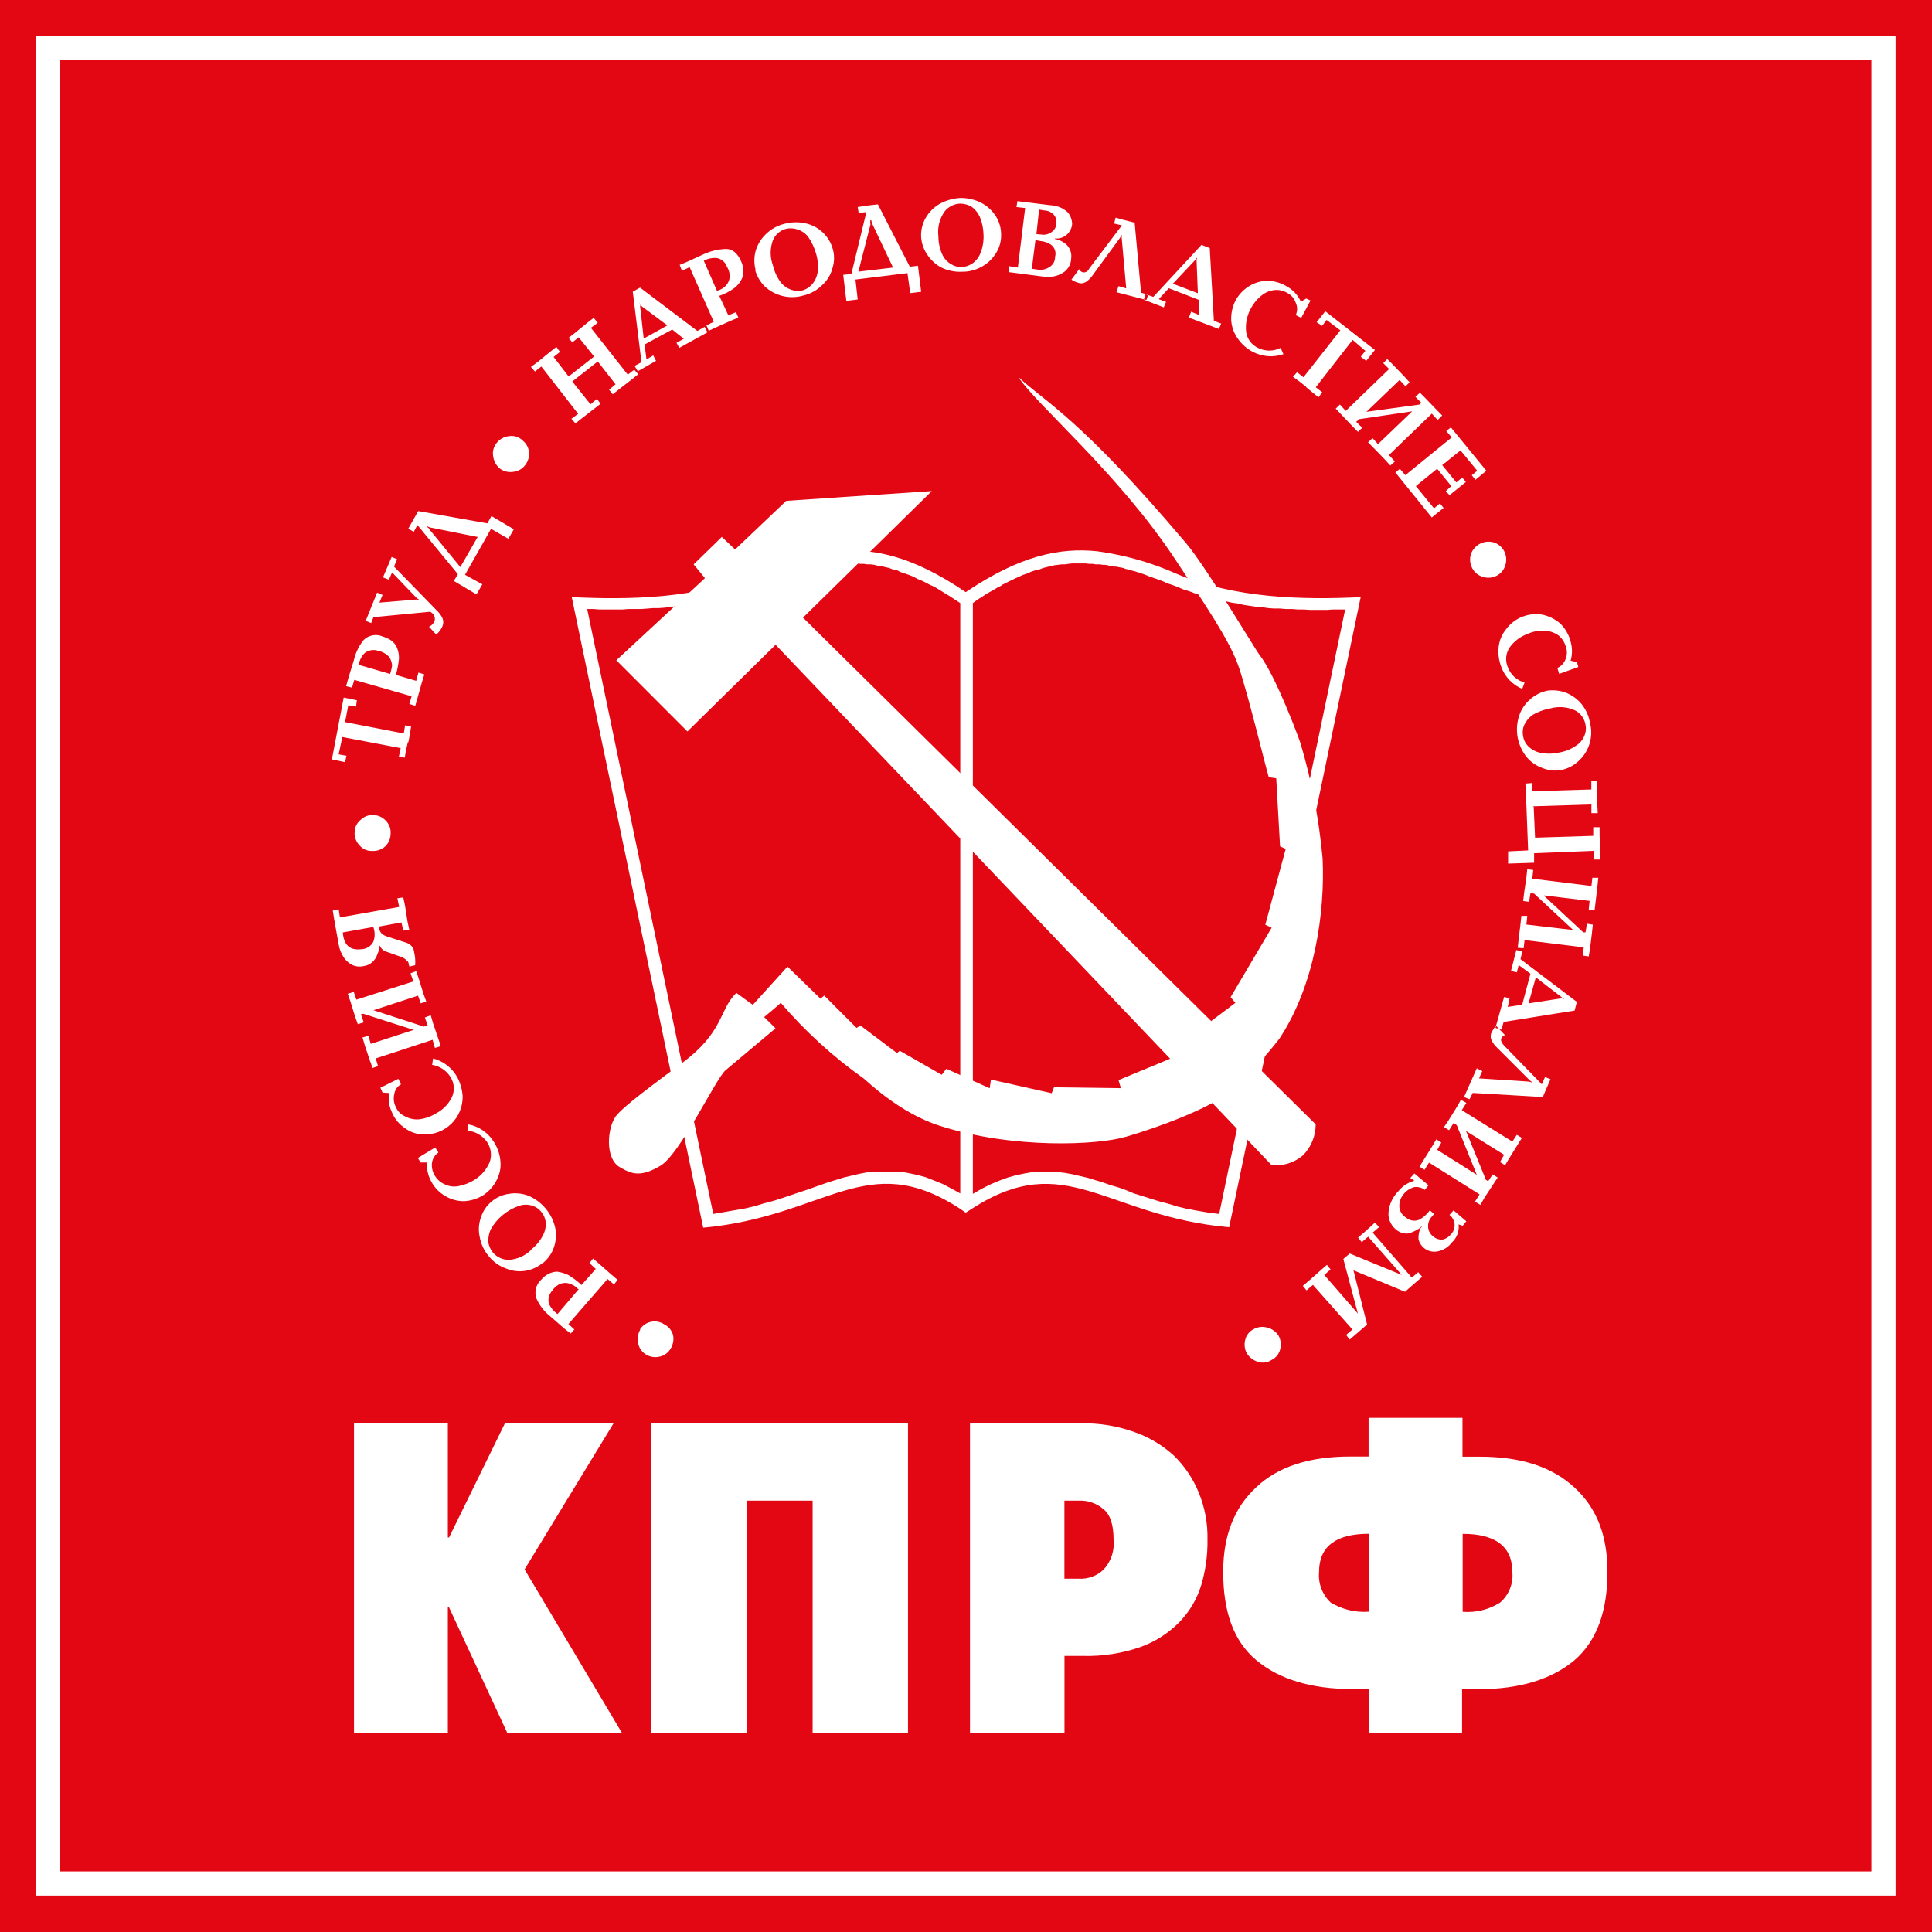 <svg width="87" height="87" viewBox="0 0 87 87" fill="none" xmlns="http://www.w3.org/2000/svg">
<path fill-rule="evenodd" clip-rule="evenodd" d="M0 0H87V87H0V0Z" fill="#E30613"/>
<path d="M2.155 1.613H85.36V85.36H1.613V1.613H2.155ZM2.698 84.271H84.271V2.698H2.698V84.271Z" fill="white"/>
<path fill-rule="evenodd" clip-rule="evenodd" d="M28.815 59.868C28.872 59.778 28.947 59.701 29.035 59.641C29.123 59.581 29.222 59.54 29.327 59.52C29.429 59.5 29.534 59.5 29.636 59.521C29.738 59.542 29.834 59.583 29.92 59.641C30.017 59.691 30.101 59.76 30.169 59.845C30.236 59.93 30.285 60.028 30.311 60.133C30.351 60.347 30.306 60.569 30.186 60.75C30.13 60.841 30.056 60.919 29.968 60.979C29.879 61.039 29.779 61.08 29.674 61.097C29.569 61.12 29.461 61.12 29.355 61.099C29.25 61.078 29.15 61.037 29.061 60.977C28.973 60.919 28.898 60.843 28.841 60.754C28.785 60.666 28.748 60.566 28.733 60.461C28.694 60.258 28.73 60.047 28.835 59.868H28.815ZM26.191 57.861L26.828 57.142L26.543 56.877L26.707 56.674L27.011 56.939L27.523 57.388L27.812 57.634L27.648 57.841L27.359 57.595L25.598 59.622L25.863 59.868L25.699 60.051L25.414 59.829L24.778 59.274C24.514 59.066 24.304 58.799 24.165 58.493C24.107 58.346 24.096 58.184 24.132 58.03C24.168 57.876 24.251 57.737 24.368 57.63C24.459 57.521 24.57 57.431 24.696 57.365C24.817 57.303 24.95 57.268 25.086 57.263C25.256 57.288 25.422 57.336 25.578 57.408C25.794 57.533 25.993 57.683 26.172 57.857L26.191 57.861ZM26.027 58.044C25.95 57.955 25.852 57.885 25.742 57.841C25.622 57.78 25.485 57.758 25.352 57.779C25.255 57.799 25.163 57.838 25.082 57.895C25.001 57.951 24.932 58.023 24.879 58.107C24.804 58.184 24.75 58.279 24.721 58.382C24.692 58.486 24.69 58.596 24.715 58.7C24.8 58.891 24.935 59.054 25.106 59.173L26.066 58.044H26.027ZM23.919 56.264C24.142 56.094 24.323 55.877 24.45 55.627C24.547 55.445 24.59 55.239 24.575 55.034C24.554 54.859 24.482 54.695 24.368 54.561C24.266 54.438 24.13 54.345 23.977 54.296C23.785 54.233 23.577 54.233 23.384 54.296C22.838 54.481 22.379 54.86 22.096 55.362C22.013 55.548 21.977 55.752 21.99 55.955C22.022 56.12 22.093 56.273 22.197 56.404C22.286 56.508 22.396 56.59 22.52 56.647C22.644 56.704 22.779 56.733 22.916 56.732C23.303 56.709 23.668 56.542 23.939 56.264H23.919ZM24.43 56.877C24.213 57.058 23.952 57.178 23.673 57.224C23.375 57.274 23.069 57.239 22.791 57.123C22.483 57.015 22.213 56.823 22.01 56.568C21.796 56.318 21.655 56.014 21.6 55.69C21.535 55.396 21.557 55.089 21.662 54.807C21.749 54.536 21.911 54.294 22.131 54.112C22.352 53.922 22.623 53.8 22.912 53.761C23.206 53.709 23.51 53.738 23.79 53.843C24.091 53.97 24.357 54.167 24.567 54.416C24.778 54.666 24.926 54.962 25 55.28C25.063 55.581 25.041 55.893 24.938 56.182C24.843 56.455 24.672 56.696 24.446 56.877H24.43ZM18.816 52.145L19.597 51.672L19.741 51.898C19.662 51.952 19.596 52.022 19.546 52.104C19.496 52.185 19.464 52.276 19.452 52.371C19.428 52.58 19.48 52.79 19.597 52.965C19.699 53.128 19.849 53.256 20.026 53.331C20.216 53.425 20.431 53.454 20.639 53.413C20.91 53.363 21.169 53.26 21.401 53.109C21.69 52.918 21.917 52.647 22.053 52.328C22.104 52.179 22.12 52.019 22.099 51.863C22.078 51.706 22.02 51.557 21.932 51.426C21.831 51.281 21.7 51.16 21.547 51.072C21.395 50.983 21.225 50.93 21.049 50.915L21.073 50.63C21.305 50.67 21.527 50.758 21.724 50.889C21.921 51.019 22.088 51.189 22.217 51.387C22.383 51.632 22.489 51.913 22.525 52.207C22.572 52.515 22.522 52.831 22.381 53.109C22.248 53.389 22.043 53.629 21.787 53.804C21.529 53.969 21.234 54.067 20.928 54.089C20.625 54.098 20.326 54.021 20.065 53.866C19.786 53.71 19.559 53.475 19.413 53.191C19.273 52.933 19.208 52.641 19.226 52.348H18.941L18.816 52.145ZM17.117 48.99L17.937 48.58L18.058 48.826C17.976 48.872 17.906 48.936 17.853 49.014C17.8 49.092 17.766 49.181 17.754 49.275C17.706 49.477 17.735 49.69 17.836 49.872C17.911 50.048 18.051 50.188 18.226 50.263C18.414 50.369 18.628 50.419 18.843 50.407C19.12 50.379 19.387 50.288 19.624 50.142C19.934 49.986 20.186 49.734 20.342 49.423C20.41 49.281 20.442 49.124 20.435 48.967C20.427 48.809 20.381 48.656 20.299 48.521C20.21 48.37 20.088 48.241 19.943 48.143C19.798 48.044 19.633 47.979 19.46 47.951L19.503 47.662C19.731 47.722 19.945 47.827 20.131 47.971C20.318 48.115 20.473 48.296 20.588 48.502C20.729 48.769 20.813 49.063 20.834 49.364C20.838 49.595 20.795 49.824 20.707 50.038C20.619 50.251 20.489 50.444 20.323 50.605C20.158 50.766 19.961 50.891 19.746 50.973C19.53 51.056 19.3 51.093 19.07 51.083C18.766 51.081 18.472 50.981 18.23 50.797C17.961 50.619 17.753 50.361 17.637 50.059C17.512 49.798 17.477 49.504 17.535 49.22L17.227 49.201L17.125 48.974L17.117 48.99ZM18.652 46.385L16.36 45.651L16.254 45.671L16.379 46.038L16.114 46.12L15.989 45.772L15.786 45.116L15.661 44.749L15.93 44.667L16.051 45.015L18.613 44.195L18.488 43.828L18.742 43.73L18.866 44.097L19.07 44.753L19.195 45.101L18.948 45.183L18.824 44.835L16.817 45.491L19.093 46.229L19.257 46.167L19.132 45.819L19.398 45.718L19.503 46.085L19.726 46.741L19.851 47.108L19.585 47.19L19.48 46.823L16.918 47.662L17.024 48.01L16.778 48.092L16.653 47.744L16.426 47.069L16.325 46.721L16.59 46.639L16.696 47.006L18.648 46.37L18.652 46.385ZM15.313 41.31L17.976 40.841L17.894 40.451L18.16 40.411L18.242 40.802L18.347 41.477L18.429 41.868L18.16 41.907L18.078 41.54L17.074 41.723C17.069 41.779 17.075 41.836 17.093 41.889C17.111 41.942 17.141 41.991 17.18 42.032C17.255 42.101 17.346 42.151 17.445 42.176L18.324 42.461C18.415 42.493 18.494 42.55 18.553 42.627C18.611 42.703 18.645 42.795 18.652 42.891C18.696 43.079 18.711 43.273 18.695 43.465L18.429 43.527V43.484C18.421 43.477 18.414 43.468 18.41 43.458C18.406 43.448 18.404 43.437 18.406 43.426C18.406 43.344 18.367 43.281 18.324 43.262C18.242 43.171 18.137 43.106 18.019 43.074L17.445 42.871C17.369 42.854 17.298 42.818 17.237 42.768C17.177 42.718 17.129 42.654 17.098 42.582H17.074C17.081 42.718 17.053 42.852 16.992 42.973C16.951 43.107 16.874 43.227 16.77 43.32C16.662 43.421 16.526 43.485 16.379 43.504C16.215 43.544 16.043 43.531 15.887 43.465C15.731 43.391 15.597 43.278 15.497 43.137C15.369 42.954 15.285 42.744 15.251 42.524L15.048 41.395L14.986 41.005L15.251 40.946L15.313 41.337V41.31ZM15.438 41.989C15.477 42.539 15.743 42.805 16.254 42.746C16.367 42.745 16.478 42.714 16.576 42.657C16.673 42.599 16.753 42.517 16.809 42.418C16.892 42.201 16.892 41.96 16.809 41.743L15.438 41.989ZM16.809 36.702C16.918 36.704 17.025 36.729 17.124 36.774C17.223 36.82 17.311 36.886 17.383 36.968C17.456 37.043 17.512 37.133 17.548 37.233C17.584 37.331 17.598 37.437 17.59 37.542C17.59 37.649 17.569 37.756 17.527 37.854C17.484 37.953 17.422 38.042 17.344 38.116C17.263 38.188 17.169 38.243 17.066 38.278C16.963 38.313 16.855 38.327 16.746 38.319C16.642 38.322 16.538 38.301 16.443 38.258C16.348 38.216 16.263 38.153 16.196 38.073C16.119 37.995 16.059 37.902 16.02 37.8C15.98 37.698 15.963 37.589 15.969 37.479C15.97 37.373 15.994 37.268 16.04 37.172C16.086 37.077 16.153 36.992 16.235 36.925C16.309 36.849 16.399 36.791 16.498 36.752C16.597 36.714 16.703 36.697 16.809 36.702ZM18.371 33.403L18.289 33.751L18.226 34.117L17.961 34.078L18.043 33.688L15.415 33.188L15.251 33.969L15.602 34.032L15.54 34.321L14.946 34.196L15.477 31.412L16.071 31.533L16.032 31.818L15.684 31.759L15.54 32.517L18.183 33.028L18.242 32.661L18.511 32.72L18.449 33.11L18.386 33.438L18.371 33.403ZM17.82 30.389L18.742 30.658L18.843 30.287L19.109 30.369L18.988 30.76L18.8 31.435L18.699 31.783L18.433 31.701L18.535 31.353L15.954 30.615L15.852 30.963L15.587 30.9L15.688 30.533L15.934 29.733C16.011 29.405 16.157 29.097 16.364 28.831C16.476 28.716 16.621 28.639 16.779 28.609C16.937 28.58 17.1 28.6 17.246 28.667C17.385 28.709 17.517 28.772 17.637 28.854C17.746 28.94 17.831 29.053 17.883 29.182C17.945 29.337 17.973 29.503 17.965 29.67C17.939 29.92 17.892 30.167 17.824 30.408L17.82 30.389ZM17.574 30.33C17.611 30.215 17.638 30.098 17.656 29.979C17.649 29.84 17.606 29.705 17.531 29.588C17.395 29.442 17.216 29.342 17.02 29.303C16.92 29.27 16.814 29.262 16.71 29.28C16.607 29.298 16.509 29.34 16.426 29.405C16.278 29.546 16.184 29.736 16.161 29.94L17.574 30.35V30.33ZM18.781 26.949L17.656 25.777L17.512 26.105L17.246 26L17.637 25.079L17.883 25.184L17.742 25.512L19.643 27.464C19.753 27.564 19.844 27.681 19.913 27.812C19.944 27.876 19.96 27.946 19.96 28.017C19.96 28.088 19.944 28.158 19.913 28.222C19.853 28.359 19.761 28.48 19.643 28.573L19.319 28.222C19.429 28.173 19.516 28.085 19.565 27.976C19.585 27.916 19.588 27.852 19.573 27.791C19.559 27.729 19.528 27.673 19.483 27.628L19.378 27.546L16.817 27.792L16.715 28.058L16.469 27.956L16.981 26.687L17.227 26.789L17.086 27.136L18.765 26.996L18.866 27.015V26.996L18.765 26.933L18.781 26.949ZM18.824 23.013L21.947 23.567L22.131 23.239L23.138 23.833L22.892 24.262L22.111 23.814L20.94 25.883L21.721 26.312L21.455 26.765L20.436 26.16L20.62 25.856L18.796 23.642L18.632 23.95L18.386 23.806L18.57 23.478L18.839 23.005L18.824 23.013ZM19.316 23.814L20.729 25.535L21.51 24.18L19.358 23.751L19.214 23.692V23.712L19.339 23.814H19.316ZM23.536 19.839C23.621 19.905 23.691 19.989 23.74 20.085C23.789 20.18 23.817 20.286 23.821 20.393C23.828 20.501 23.813 20.609 23.777 20.711C23.742 20.812 23.686 20.906 23.614 20.987C23.545 21.066 23.461 21.13 23.366 21.175C23.272 21.221 23.169 21.247 23.064 21.252C22.958 21.264 22.85 21.253 22.748 21.222C22.646 21.19 22.552 21.138 22.47 21.069C22.314 20.916 22.218 20.712 22.201 20.495C22.189 20.391 22.2 20.286 22.232 20.187C22.265 20.088 22.318 19.997 22.388 19.921C22.46 19.837 22.548 19.768 22.646 19.72C22.745 19.671 22.852 19.642 22.962 19.636C23.067 19.623 23.174 19.635 23.273 19.67C23.373 19.705 23.463 19.763 23.536 19.839ZM25.77 17.18L26.59 18.207L26.879 17.961L27.043 18.183L26.754 18.41L26.199 18.839L25.914 19.066L25.731 18.859L26.035 18.636L24.376 16.504L24.091 16.731L23.907 16.524L24.212 16.301L24.766 15.848L25.055 15.622L25.215 15.848L24.93 16.075L25.606 16.953L26.754 16.055L26.059 15.192L25.77 15.419L25.606 15.212L25.895 14.989L26.445 14.536L26.734 14.314L26.918 14.536L26.609 14.763L28.269 16.871L28.558 16.649L28.741 16.852L28.433 17.098L27.882 17.527L27.593 17.754L27.429 17.551L27.718 17.305L26.918 16.278L25.77 17.18ZM30.276 14.837L29.026 15.513L29.112 16.188L29.416 16.005L29.541 16.25L28.721 16.719L28.577 16.477L28.886 16.313L28.495 13.135L28.823 12.951L31.404 14.903L31.732 14.72L31.857 14.966L30.588 15.665L30.463 15.438L30.791 15.255L30.268 14.837H30.276ZM28.823 13.771L28.987 15.247L30.053 14.654L28.843 13.752L28.803 13.646V13.67L28.843 13.771H28.823ZM32.388 13.318L32.798 14.201L33.145 14.056L33.247 14.302L32.899 14.447L32.267 14.732L31.915 14.896L31.814 14.654L32.142 14.49L31.056 12.03L30.709 12.194L30.607 11.928L30.955 11.784L31.712 11.436C32.022 11.297 32.357 11.22 32.696 11.21C32.981 11.21 33.208 11.393 33.372 11.764C33.433 11.893 33.467 12.032 33.473 12.174C33.487 12.316 33.459 12.459 33.391 12.584C33.312 12.737 33.2 12.87 33.063 12.975C32.858 13.125 32.63 13.242 32.388 13.322V13.318ZM32.286 13.096C32.406 13.065 32.518 13.009 32.614 12.932C32.726 12.844 32.806 12.722 32.841 12.584C32.881 12.386 32.843 12.181 32.735 12.01C32.701 11.912 32.642 11.824 32.563 11.755C32.484 11.687 32.389 11.64 32.286 11.62C32.081 11.601 31.874 11.643 31.693 11.741L32.286 13.096ZM34.805 11.948C34.867 12.221 34.986 12.479 35.152 12.705C35.278 12.867 35.449 12.988 35.644 13.053C35.81 13.111 35.99 13.118 36.16 13.072C36.308 13.024 36.442 12.939 36.55 12.826C36.689 12.672 36.781 12.481 36.816 12.276C36.852 11.995 36.831 11.709 36.753 11.436C36.675 11.157 36.551 10.893 36.386 10.655C36.26 10.498 36.088 10.383 35.894 10.327C35.727 10.273 35.549 10.266 35.379 10.308C35.251 10.345 35.133 10.41 35.034 10.498C34.934 10.587 34.856 10.697 34.805 10.819C34.67 11.184 34.67 11.584 34.805 11.948ZM34.024 12.151C33.952 11.876 33.952 11.586 34.024 11.311C34.106 11.024 34.262 10.762 34.477 10.554C34.708 10.322 34.998 10.158 35.316 10.081C35.636 9.993 35.973 9.987 36.296 10.062C36.585 10.129 36.851 10.273 37.064 10.479C37.278 10.686 37.43 10.946 37.507 11.233C37.582 11.509 37.575 11.801 37.487 12.073C37.412 12.364 37.255 12.627 37.034 12.83C36.803 13.062 36.513 13.226 36.195 13.303C35.891 13.395 35.568 13.406 35.259 13.334C34.95 13.262 34.665 13.11 34.434 12.893C34.229 12.688 34.081 12.434 34.004 12.155L34.024 12.151ZM39.533 9.203L40.97 12.01L41.337 11.967L41.481 13.139L40.989 13.201L40.864 12.299L38.522 12.588L38.623 13.486L38.112 13.549L37.971 12.377L38.338 12.338L39.014 9.55L38.666 9.589L38.623 9.324L39.014 9.261L39.525 9.203H39.533ZM39.205 10.081L38.654 12.233L40.216 12.049L39.271 10.062L39.232 9.917H39.189V10.081H39.205ZM42.258 10.616C42.253 10.898 42.309 11.178 42.422 11.436C42.501 11.624 42.638 11.781 42.813 11.885C42.953 11.979 43.117 12.029 43.285 12.03C43.451 12.023 43.613 11.973 43.754 11.885C43.93 11.773 44.067 11.607 44.144 11.413C44.254 11.147 44.303 10.86 44.289 10.573C44.284 10.294 44.227 10.019 44.121 9.761C44.034 9.573 43.9 9.412 43.73 9.293C43.578 9.213 43.41 9.17 43.238 9.168C43.104 9.172 42.973 9.205 42.853 9.265C42.733 9.325 42.627 9.411 42.543 9.515C42.312 9.836 42.209 10.231 42.255 10.624L42.258 10.616ZM41.477 10.616C41.474 10.336 41.544 10.06 41.681 9.816C41.833 9.552 42.053 9.332 42.317 9.179C42.606 9.021 42.928 8.93 43.258 8.914C43.585 8.913 43.908 8.991 44.199 9.14C44.468 9.283 44.695 9.494 44.855 9.753C44.998 9.989 45.076 10.259 45.081 10.534C45.093 10.821 45.023 11.106 44.878 11.354C44.725 11.618 44.506 11.838 44.242 11.991C43.957 12.158 43.631 12.243 43.301 12.237C42.973 12.251 42.648 12.18 42.356 12.03C42.098 11.881 41.88 11.67 41.724 11.417C41.567 11.172 41.481 10.888 41.477 10.597V10.616ZM47.498 10.737V10.761C47.708 10.795 47.903 10.895 48.053 11.046C48.126 11.125 48.18 11.219 48.212 11.322C48.243 11.425 48.252 11.533 48.236 11.639C48.233 11.773 48.195 11.903 48.127 12.018C48.058 12.133 47.962 12.229 47.846 12.295C47.593 12.444 47.297 12.502 47.006 12.459L45.444 12.256V11.987L45.835 12.049L46.163 9.367L45.772 9.324L45.815 9.058L47.311 9.242C47.602 9.253 47.88 9.37 48.092 9.57C48.208 9.716 48.273 9.895 48.279 10.081C48.273 10.177 48.247 10.269 48.204 10.354C48.161 10.439 48.101 10.515 48.029 10.576C47.956 10.637 47.871 10.683 47.78 10.711C47.689 10.739 47.593 10.748 47.498 10.737ZM46.464 12.104L46.752 12.143C46.932 12.168 47.114 12.124 47.264 12.022C47.341 11.975 47.405 11.908 47.448 11.829C47.491 11.749 47.513 11.659 47.51 11.569C47.54 11.47 47.539 11.363 47.506 11.264C47.473 11.166 47.41 11.08 47.326 11.018C47.185 10.925 47.023 10.869 46.854 10.854L46.627 10.812L46.464 12.104ZM46.67 10.542L46.893 10.562C46.976 10.576 47.061 10.572 47.142 10.551C47.223 10.53 47.3 10.493 47.365 10.441C47.428 10.396 47.479 10.338 47.515 10.27C47.551 10.202 47.571 10.127 47.572 10.05C47.586 9.919 47.548 9.787 47.467 9.683C47.411 9.619 47.342 9.568 47.264 9.532C47.187 9.497 47.103 9.478 47.018 9.476L46.791 9.437L46.67 10.542ZM50.501 10.585L50.438 10.706L49.15 12.467C49.079 12.554 48.996 12.63 48.904 12.694C48.852 12.727 48.794 12.748 48.733 12.755C48.672 12.762 48.61 12.754 48.552 12.732C48.444 12.704 48.34 12.656 48.248 12.592L48.595 12.12C48.611 12.154 48.633 12.184 48.662 12.209C48.69 12.234 48.723 12.253 48.759 12.264C48.819 12.273 48.879 12.262 48.931 12.232C48.983 12.203 49.023 12.156 49.044 12.1L50.52 10.148L50.173 10.066L50.235 9.8L50.602 9.902L51.094 10.027L51.383 13.182L51.707 13.264L51.625 13.51L50.274 13.158L50.368 12.885L50.715 12.986L50.513 10.733V10.612V10.593L50.501 10.585ZM53.964 13.494L52.633 12.979L52.18 13.47L52.508 13.595L52.406 13.841L51.504 13.494L51.586 13.248L51.934 13.369L54.105 11.026L54.476 11.171L54.663 14.447L54.991 14.572L54.889 14.814L53.535 14.302L53.64 14.037L53.987 14.181V13.506L53.964 13.494ZM53.839 11.69L52.816 12.775L53.941 13.205L53.882 11.713L53.902 11.612H53.882L53.839 11.694V11.69ZM59.024 13.513L58.595 14.314L58.349 14.189C58.389 14.102 58.411 14.008 58.411 13.912C58.411 13.816 58.389 13.721 58.349 13.634C58.283 13.439 58.143 13.278 57.958 13.185C57.791 13.087 57.597 13.043 57.404 13.06C57.186 13.081 56.979 13.167 56.81 13.306C56.596 13.479 56.421 13.696 56.299 13.943C56.141 14.252 56.077 14.601 56.115 14.946C56.137 15.101 56.197 15.248 56.289 15.373C56.382 15.499 56.505 15.599 56.647 15.665C56.805 15.746 56.98 15.788 57.158 15.788C57.336 15.788 57.511 15.746 57.669 15.665L57.794 15.95C57.57 16.026 57.333 16.056 57.097 16.038C56.861 16.021 56.631 15.956 56.42 15.848C56.15 15.708 55.919 15.504 55.745 15.255C55.572 15.018 55.468 14.739 55.444 14.447C55.427 14.135 55.491 13.824 55.631 13.545C55.773 13.275 55.985 13.049 56.244 12.889C56.503 12.727 56.802 12.642 57.107 12.643C57.427 12.658 57.736 12.758 58.005 12.932C58.258 13.086 58.458 13.313 58.579 13.584L58.825 13.443L59.032 13.545L59.024 13.513ZM58.817 17.418L58.532 17.192L58.224 16.969L58.407 16.762L58.696 16.988L60.356 14.876L59.739 14.408L59.536 14.673L59.29 14.509L59.68 14.017L61.914 15.758L61.523 16.25L61.277 16.067L61.484 15.798L60.91 15.306L59.251 17.438L59.54 17.664L59.376 17.89L59.067 17.644L58.821 17.438L58.817 17.418ZM61.523 18.546L63.92 18.218L64.002 18.136L63.737 17.871L63.94 17.683L64.186 17.929L64.678 18.441L64.944 18.71L64.74 18.913L64.475 18.628L62.546 20.491L62.812 20.78L62.609 20.963L62.343 20.674L61.871 20.186L61.605 19.917L61.808 19.733L62.054 19.999L63.593 18.523L61.215 18.874L61.07 18.995L61.34 19.261L61.152 19.448L60.887 19.179L60.418 18.687L60.149 18.402L60.336 18.218L60.602 18.503L62.554 16.617L62.288 16.352L62.472 16.169L62.737 16.434L63.229 16.945L63.475 17.215L63.292 17.398L63.026 17.11L61.531 18.546H61.523ZM65.763 20.288L64.944 20.944L65.58 21.725L65.845 21.502L66.009 21.705L65.272 22.299L65.108 22.115L65.353 21.889L64.717 21.108L63.757 21.889L64.576 22.892L64.842 22.669L65.006 22.872L64.475 23.302L62.835 21.276L63.038 21.112L63.284 21.397L65.373 19.698L65.127 19.409L65.334 19.245L66.931 21.198L66.439 21.608L66.275 21.401L66.521 21.198L65.763 20.276V20.288ZM67.403 25.922C67.213 26.022 66.992 26.043 66.786 25.98C66.683 25.953 66.586 25.903 66.502 25.836C66.418 25.769 66.348 25.685 66.298 25.59C66.194 25.395 66.172 25.166 66.236 24.954C66.307 24.752 66.453 24.585 66.642 24.486C66.832 24.387 67.053 24.365 67.259 24.423C67.462 24.485 67.632 24.626 67.731 24.813C67.831 25.003 67.853 25.224 67.794 25.43C67.766 25.535 67.717 25.632 67.65 25.717C67.583 25.802 67.499 25.871 67.403 25.922ZM71.07 30.037L70.211 30.346L70.129 30.08C70.213 30.043 70.288 29.989 70.351 29.922C70.414 29.855 70.463 29.776 70.496 29.69C70.537 29.593 70.558 29.489 70.558 29.383C70.558 29.278 70.537 29.174 70.496 29.077C70.437 28.89 70.323 28.725 70.168 28.604C69.992 28.484 69.787 28.414 69.574 28.401C69.306 28.384 69.038 28.432 68.793 28.542C68.465 28.66 68.18 28.875 67.977 29.159C67.892 29.287 67.841 29.435 67.826 29.588C67.812 29.741 67.836 29.895 67.895 30.037C67.956 30.206 68.057 30.358 68.189 30.479C68.32 30.601 68.48 30.689 68.653 30.736L68.547 31.021C68.331 30.931 68.136 30.797 67.974 30.627C67.812 30.458 67.687 30.257 67.606 30.037C67.494 29.752 67.453 29.444 67.485 29.139C67.516 28.837 67.637 28.552 67.833 28.319C68.021 28.068 68.277 27.876 68.571 27.765C68.858 27.656 69.17 27.627 69.473 27.683C69.761 27.747 70.029 27.881 70.254 28.073C70.485 28.297 70.649 28.581 70.726 28.893C70.808 29.174 70.808 29.472 70.726 29.752L71.011 29.815L71.074 30.037H71.07ZM69.801 31.904C69.526 31.952 69.261 32.049 69.02 32.189C68.85 32.309 68.715 32.472 68.629 32.661C68.567 32.817 68.552 32.988 68.586 33.153C68.613 33.323 68.692 33.48 68.813 33.602C68.954 33.743 69.131 33.843 69.324 33.891C69.607 33.954 69.9 33.954 70.183 33.891C70.464 33.85 70.731 33.745 70.964 33.583C71.142 33.473 71.279 33.309 71.355 33.114C71.418 32.958 71.431 32.786 71.394 32.622C71.37 32.487 71.314 32.359 71.232 32.248C71.15 32.138 71.044 32.048 70.921 31.986C70.568 31.826 70.169 31.797 69.797 31.904H69.801ZM69.656 31.103C69.939 31.061 70.227 31.09 70.496 31.185C70.775 31.293 71.022 31.468 71.214 31.697C71.419 31.952 71.553 32.256 71.605 32.579C71.679 32.885 71.668 33.205 71.574 33.505C71.48 33.805 71.305 34.073 71.07 34.282C70.858 34.479 70.596 34.614 70.312 34.672C70.03 34.727 69.739 34.699 69.473 34.59C69.184 34.492 68.928 34.315 68.735 34.078C68.538 33.827 68.404 33.533 68.344 33.219C68.282 32.892 68.303 32.553 68.407 32.236C68.5 31.949 68.67 31.694 68.899 31.498C69.112 31.302 69.374 31.168 69.656 31.107V31.103ZM69.063 36.327L69.125 37.721L71.745 37.639V37.249H72.03V37.6L72.054 38.315V38.705H71.788L71.765 38.315L69.082 38.42V38.85L67.911 38.889V38.338L68.813 38.295L68.711 35.652L68.688 35.285L68.977 35.261V35.632L71.659 35.55V35.16H71.929V35.531V36.226L71.948 36.616H71.663V36.226L69.02 36.308L69.063 36.327ZM69.535 40.345L71.296 41.985H71.398L71.46 41.595L71.726 41.638L71.687 42.005L71.605 42.68L71.542 43.071L71.273 43.028L71.316 42.66L68.653 42.333L68.61 42.7L68.344 42.68L68.387 42.29L68.469 41.61L68.508 41.243H68.774L68.735 41.634L70.843 41.88L69.082 40.24L68.918 40.22L68.856 40.611L68.59 40.572L68.633 40.205L68.735 39.506L68.774 39.139L69.043 39.178L69 39.568L71.663 39.896L71.706 39.525H71.972L71.933 39.916L71.851 40.611L71.808 40.982L71.542 40.958L71.581 40.568L69.535 40.322V40.345ZM68.551 45.222L68.918 43.847L68.387 43.457L68.305 43.785L68.04 43.726L68.282 42.782L68.551 42.844L68.469 43.191L71.007 45.116L70.906 45.507L67.712 46.018L67.606 46.366L67.341 46.288L67.731 44.894L67.977 44.953L67.895 45.343L68.551 45.241V45.222ZM70.332 44.913L69.16 44.011L68.832 45.183L70.308 44.956L70.429 44.98V44.956L70.328 44.917L70.332 44.913ZM68.981 48.724L68.879 48.642L67.341 47.104C67.265 47.019 67.203 46.923 67.157 46.819C67.133 46.763 67.123 46.703 67.126 46.643C67.13 46.583 67.147 46.524 67.177 46.471C67.229 46.37 67.291 46.273 67.36 46.182L67.77 46.612C67.734 46.622 67.7 46.641 67.672 46.666C67.644 46.691 67.621 46.722 67.606 46.756C67.567 46.838 67.606 46.94 67.712 47.065L69.43 48.826L69.574 48.498L69.82 48.599L69.676 48.927L69.473 49.4L66.318 49.216L66.173 49.501L65.927 49.4L66.501 48.107L66.747 48.232L66.603 48.56L68.856 48.705L68.981 48.744V48.724ZM66.009 50.915L66.911 53.129L67.013 53.191L67.22 52.883L67.442 53.027L67.239 53.335L66.849 53.929L66.665 54.257L66.419 54.112L66.626 53.784L64.35 52.352L64.147 52.679L63.92 52.535L64.127 52.207L64.495 51.614L64.678 51.305L64.904 51.45L64.721 51.778L66.501 52.902L65.6 50.669L65.459 50.567L65.252 50.895L65.025 50.751L65.232 50.446L65.6 49.853L65.787 49.525L66.033 49.665L65.826 49.993L68.102 51.407L68.305 51.102L68.532 51.243L68.325 51.571L67.958 52.164L67.774 52.472L67.548 52.328L67.731 52L65.99 50.915H66.009ZM64.393 54.503L64.576 54.667L64.475 54.788C64.413 54.853 64.367 54.931 64.338 55.016C64.31 55.101 64.301 55.191 64.311 55.28C64.321 55.367 64.35 55.45 64.396 55.524C64.442 55.598 64.504 55.661 64.576 55.709C64.637 55.755 64.707 55.788 64.781 55.805C64.855 55.822 64.931 55.825 65.006 55.811C65.143 55.764 65.264 55.679 65.353 55.565C65.41 55.502 65.453 55.428 65.478 55.347C65.503 55.266 65.51 55.18 65.498 55.096C65.474 54.943 65.393 54.803 65.272 54.706L65.455 54.503L66.029 54.995L65.865 55.198L65.681 55.135C65.7 55.287 65.681 55.44 65.627 55.583C65.574 55.726 65.487 55.853 65.373 55.955C65.224 56.156 65.005 56.295 64.76 56.346C64.572 56.391 64.374 56.36 64.209 56.26C64.044 56.159 63.925 55.998 63.878 55.811C63.866 55.644 63.894 55.477 63.96 55.323L64.022 55.241V55.217L63.94 55.299C63.778 55.413 63.597 55.496 63.405 55.545C63.229 55.561 63.054 55.511 62.913 55.405C62.8 55.325 62.706 55.221 62.639 55.099C62.571 54.979 62.532 54.844 62.523 54.706C62.523 54.507 62.563 54.311 62.641 54.128C62.718 53.945 62.83 53.779 62.972 53.64C63.154 53.41 63.406 53.246 63.69 53.171L63.507 53.047L63.69 52.843L64.327 53.374L64.163 53.581C64.027 53.48 63.858 53.436 63.69 53.456C63.495 53.509 63.322 53.624 63.198 53.784C63.065 53.945 63 54.151 63.015 54.358C63.024 54.456 63.057 54.549 63.11 54.631C63.163 54.714 63.235 54.782 63.319 54.831C63.397 54.898 63.491 54.942 63.592 54.96C63.693 54.978 63.797 54.968 63.893 54.932C64.043 54.857 64.176 54.752 64.284 54.624L64.389 54.503H64.393ZM60.949 57.205L61.562 59.645L60.781 60.321L60.617 60.114L60.902 59.868L59.122 57.861L58.833 58.107L58.669 57.904L58.958 57.658L59.469 57.205L59.754 56.959L59.918 57.166L59.633 57.412L61.148 59.153L60.492 56.693L60.781 56.447L63.124 57.412L61.609 55.69L61.32 55.936L61.156 55.729L61.445 55.483L61.648 55.299L61.917 55.053L62.101 55.26L61.812 55.506L63.577 57.533L63.862 57.287L64.046 57.494L63.76 57.74L63.269 58.169L60.953 57.205H60.949ZM56.154 60.957C56.047 60.77 56.018 60.548 56.072 60.34C56.097 60.234 56.144 60.135 56.212 60.05C56.279 59.965 56.365 59.896 56.463 59.848C56.556 59.798 56.658 59.767 56.763 59.756C56.868 59.745 56.975 59.755 57.076 59.786C57.278 59.837 57.454 59.962 57.568 60.137C57.675 60.323 57.704 60.543 57.65 60.75C57.626 60.856 57.578 60.955 57.511 61.04C57.443 61.126 57.357 61.194 57.26 61.242C57.17 61.301 57.068 61.339 56.962 61.353C56.856 61.367 56.748 61.357 56.647 61.324C56.445 61.263 56.27 61.133 56.154 60.957Z" fill="white"/>
<path fill-rule="evenodd" clip-rule="evenodd" d="M27.722 50.282C27.363 50.755 27.218 52.16 27.909 52.558C28.452 52.879 28.858 53.019 29.744 52.492C30.631 51.965 32.224 48.588 32.669 48.197L34.922 46.307C34.883 46.264 34.691 46.073 34.41 45.8C34.457 45.753 35.105 45.234 35.156 45.156C36.258 46.442 37.514 47.588 38.897 48.568C39.01 48.65 40.505 50.13 42.344 50.704C45.62 51.746 49.423 51.571 50.708 51.188C52.07 50.797 54.413 49.935 55.264 49.236C56.127 48.5 56.913 47.677 57.607 46.78C59.212 44.363 59.669 41.075 59.559 38.67C59.4 36.913 59.068 35.176 58.568 33.485C58.521 33.321 57.443 30.396 56.697 29.463C56.549 29.276 54.335 25.559 53.406 24.454C48.693 18.89 47.158 18.168 45.862 16.985C46.643 18.199 50.38 21.338 52.918 25.184C54.249 27.203 55.362 28.807 55.784 30.037C56.205 31.267 57.025 34.668 57.135 35L57.47 35.047L57.642 38.112L57.896 38.229L56.978 41.642L57.263 41.778L55.416 44.902L55.631 45.159L52.859 47.244L52.968 47.561L50.368 48.638L50.474 49.001L47.463 48.962L47.358 49.228L44.624 48.615L44.566 49.005L42.614 48.127L42.407 48.4L40.517 47.315L40.392 47.42L38.744 46.178L38.572 46.288L37.116 44.831L36.948 44.972L35.461 43.527L33.899 45.249L33.157 44.71C32.345 45.519 32.63 46.456 30.666 47.904C28.632 49.404 27.968 49.95 27.702 50.298L27.722 50.282Z" fill="white"/>
<path fill-rule="evenodd" clip-rule="evenodd" d="M41.958 22.115L36.16 27.812L59.247 50.63C59.247 51.151 59.042 51.652 58.677 52.023C58.483 52.19 58.256 52.315 58.012 52.391C57.767 52.466 57.51 52.49 57.255 52.461L34.926 29.034L30.955 32.938L27.753 29.733L31.744 26.035L31.236 25.414L32.505 24.177L33.102 24.743L35.406 22.552L41.95 22.115H41.958Z" fill="white"/>
<path fill-rule="evenodd" clip-rule="evenodd" d="M41.911 26.355L41.727 26.254L41.52 26.152L41.317 26.07L41.134 25.969L40.927 25.887L40.743 25.824L40.56 25.762L40.396 25.68L40.209 25.641L40.044 25.578L39.861 25.535L39.697 25.496L39.533 25.477L39.369 25.434L39.205 25.414H39.065L38.901 25.391H38.736L38.592 25.371H38.12L37.979 25.391H37.835L37.671 25.414H37.569H37.483L37.382 25.434L37.28 25.453H37.179L37.073 25.477L36.972 25.496L36.87 25.516H36.769L36.663 25.539L36.562 25.559L36.46 25.598L36.359 25.621L36.253 25.641H36.152L36.05 25.684L35.949 25.703L35.847 25.742L35.742 25.785L35.621 25.805L35.519 25.848L35.414 25.887L35.293 25.93L35.191 25.969L35.086 26.012L34.965 26.051L34.863 26.094L34.738 26.133L34.617 26.195L34.512 26.234L34.391 26.277L34.266 26.316L34 26.418L33.735 26.523L33.469 26.625L33.204 26.707L32.934 26.789L32.669 26.871L32.403 26.933L32.138 27.015L31.872 27.054L31.584 27.117L31.318 27.179L31.052 27.218L30.764 27.261L30.498 27.3L30.233 27.32L29.944 27.363L29.678 27.382H29.413L29.124 27.406L28.858 27.425H28.308L28.042 27.445H26.976L26.73 27.425H26.441L32.118 54.663L32.61 54.581L33.079 54.499L33.551 54.417L33.981 54.316L34.391 54.191L34.781 54.089L35.172 53.968L35.539 53.843L36.277 53.597L36.624 53.476L37.323 53.23L37.671 53.125L37.999 53.023L38.346 52.941L38.694 52.859L39.022 52.797L39.412 52.758H39.76H40.127H40.517L40.884 52.82L41.274 52.902L41.665 53.004L42.032 53.148L42.442 53.312L42.832 53.515L43.242 53.742V27.156L43.016 27.011L42.77 26.847L42.567 26.726L42.34 26.582L42.133 26.457L41.93 26.355H41.911ZM45.085 26.355L45.292 26.254L45.495 26.152L45.702 26.051L45.886 25.969L46.069 25.887L46.253 25.824L46.44 25.742L46.624 25.68L46.807 25.641L46.971 25.578L47.135 25.535L47.319 25.496L47.483 25.453L47.647 25.434L47.791 25.414H47.955L48.119 25.391L48.283 25.371H48.877L49.041 25.391H49.197L49.337 25.414H49.443H49.544L49.646 25.434H49.771L49.872 25.453L49.974 25.477L50.075 25.496L50.181 25.516H50.263L50.384 25.539L50.485 25.559L50.591 25.578L50.692 25.621L50.895 25.66L51.001 25.703L51.102 25.723L51.204 25.762L51.305 25.785L51.407 25.824L51.532 25.867L51.633 25.906L51.735 25.949L51.859 25.988L51.961 26.031L52.086 26.07L52.188 26.113L52.309 26.152L52.414 26.195L52.535 26.254L52.656 26.297L52.781 26.336L53.047 26.437L53.292 26.543L53.558 26.625L53.827 26.726L54.093 26.808L54.378 26.89L54.913 27.011L55.178 27.074L55.463 27.136L55.733 27.175L55.998 27.238L56.283 27.281L56.553 27.32L56.818 27.339L57.103 27.382L57.369 27.402H57.638L57.904 27.425H58.177L58.443 27.445H58.712L58.977 27.464H59.778L60.024 27.445H60.574L54.901 54.663H54.878L54.39 54.6L53.917 54.519L53.464 54.437L53.035 54.335L52.625 54.21L52.234 54.108L51.844 53.987L51.453 53.863L51.063 53.742L50.715 53.597L50.368 53.472L50.02 53.371L49.673 53.249L49.322 53.144L48.998 53.043L48.646 52.961L48.299 52.879L47.951 52.816L47.604 52.777H47.252H46.885H46.518L46.147 52.84L45.757 52.922L45.39 53.023L44.999 53.167L44.609 53.331L44.199 53.535L43.809 53.761V27.156L44.035 26.992L44.488 26.703L44.71 26.582L44.917 26.457L45.12 26.355H45.085ZM43.488 26.664C45.948 25.004 47.729 24.657 49.388 24.821C50.633 24.987 51.849 25.331 52.996 25.844C55.616 26.949 58.649 27.015 61.273 26.89L55.35 55.264C49.778 54.772 47.994 51.7 43.773 54.425L43.488 54.608L43.223 54.425C39.022 51.692 37.218 54.772 31.666 55.284L25.746 26.89C28.347 27.011 31.38 26.972 34.024 25.844C35.16 25.329 36.369 24.99 37.608 24.84C39.267 24.657 41.052 25.004 43.488 26.664Z" fill="white"/>
<path fill-rule="evenodd" clip-rule="evenodd" d="M15.942 78.047V64.096H20.167V69.234H20.221L22.736 64.096H27.628L23.622 70.671L28.015 78.047H22.849L20.221 72.382H20.167V78.047H15.942ZM29.311 78.047V64.096H40.888V78.047H36.593V67.575H33.637V78.047H29.311ZM43.68 78.047V64.096H48.681C49.499 64.077 50.313 64.21 51.083 64.487C51.749 64.719 52.36 65.085 52.879 65.564C53.356 66.034 53.733 66.598 53.984 67.22C54.256 67.886 54.389 68.601 54.374 69.32C54.385 70.013 54.292 70.702 54.097 71.366C53.907 71.999 53.566 72.576 53.105 73.049C52.622 73.54 52.037 73.917 51.391 74.154C50.549 74.451 49.66 74.591 48.767 74.568H47.935V78.051L43.68 78.047ZM47.932 67.575V71.089H48.568C48.775 71.103 48.983 71.073 49.178 71.002C49.373 70.931 49.551 70.82 49.7 70.675C49.866 70.494 49.992 70.279 50.068 70.046C50.145 69.812 50.171 69.565 50.145 69.32C50.145 68.684 50.005 68.215 49.7 67.966C49.387 67.694 48.982 67.554 48.568 67.575H47.932ZM61.636 78.047V76.06H60.91C59.032 76.06 57.595 75.615 56.572 74.759C55.549 73.904 55.081 72.577 55.081 70.781C55.081 69.154 55.578 67.884 56.572 66.97C57.568 66.029 58.977 65.588 60.828 65.588H61.629V63.846H65.857V65.596H66.638C68.461 65.596 69.871 66.037 70.894 66.978C71.917 67.919 72.385 69.16 72.385 70.788C72.385 72.585 71.888 73.911 70.894 74.767C69.871 75.622 68.434 76.067 66.556 76.067H65.838V78.055L61.636 78.047ZM65.865 69.067V72.581C66.456 72.629 67.047 72.484 67.548 72.167C67.745 71.998 67.898 71.784 67.994 71.543C68.091 71.303 68.128 71.043 68.102 70.785C68.102 69.652 67.356 69.07 65.865 69.07V69.067ZM61.636 69.067C60.145 69.067 59.399 69.648 59.399 70.781C59.375 71.036 59.41 71.293 59.5 71.532C59.591 71.772 59.735 71.988 59.922 72.163C60.437 72.476 61.036 72.62 61.636 72.577V69.063V69.067Z" fill="white"/>
</svg>

